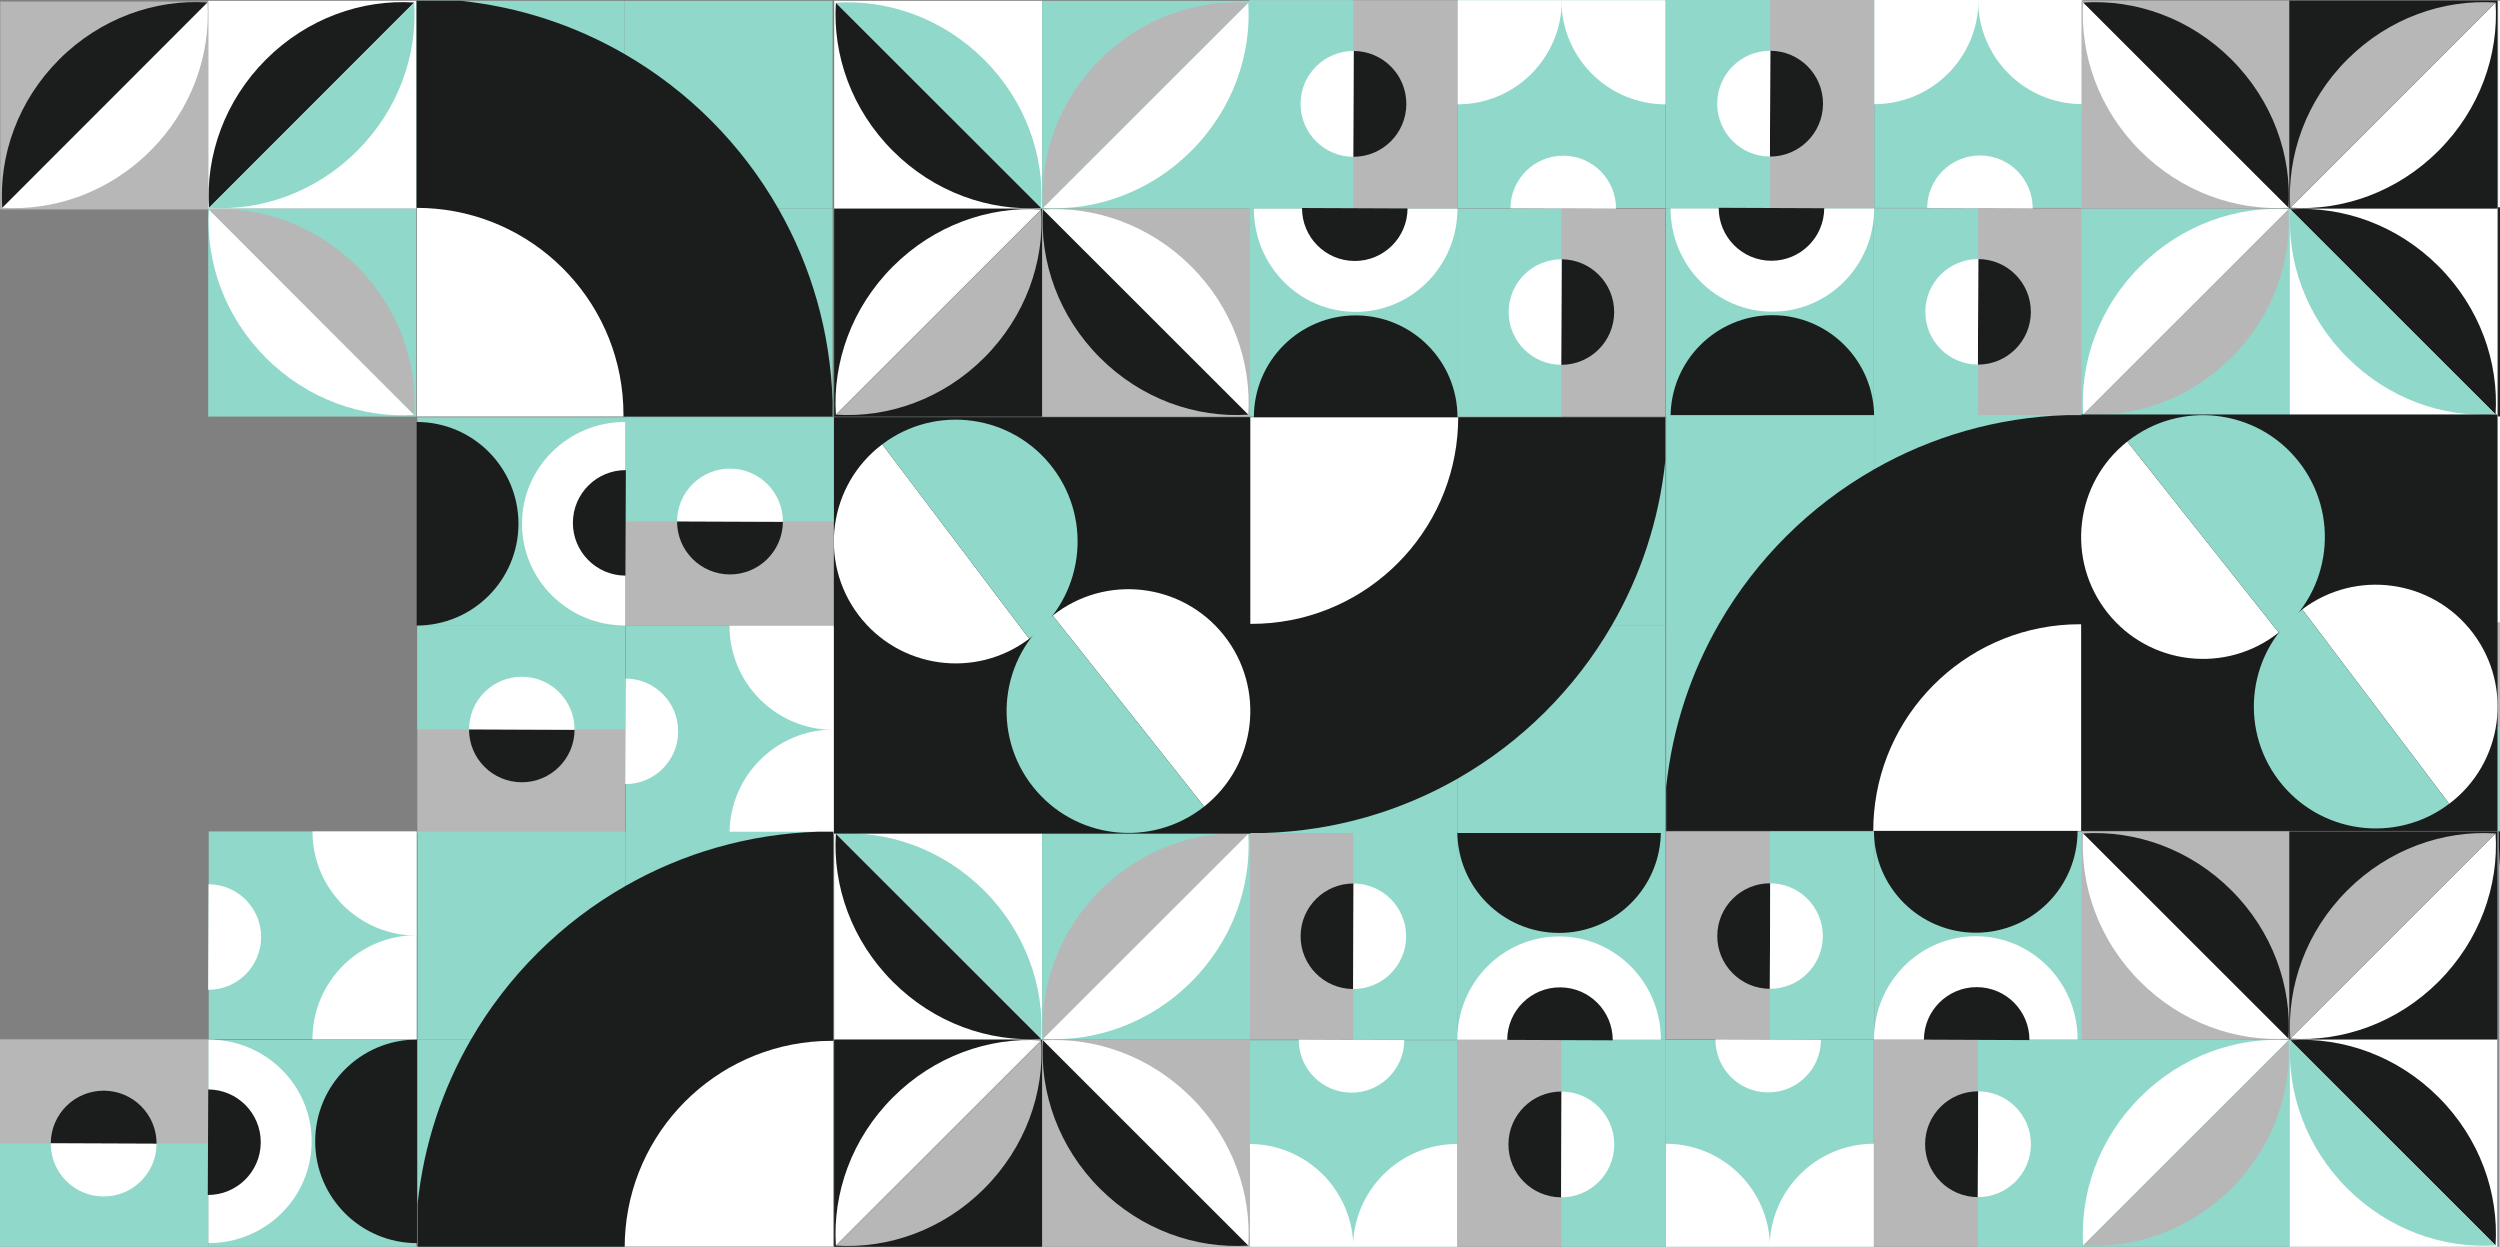 <svg width="764" height="381" viewBox="0 0 764 381" fill="none" xmlns="http://www.w3.org/2000/svg">
<rect x="0" y="0" width="764" height="381" fill="#808080" stroke="none"/>
<g clip-path="url(#clip0_53_1940)">
<g clip-path="url(#clip1_53_1940)">
<path d="M381.816 317.727V254.193H445.351V317.727H381.816Z" fill="#B7B7B8"/>
<path d="M413.584 317.727V254.193H445.466V317.727H413.584Z" fill="#90D8CA"/>
<path d="M413.653 269.999C404.745 269.964 397.502 277.155 397.462 286.058C397.428 294.966 404.618 302.208 413.521 302.248L413.647 269.999H413.653Z" fill="#1B1C1C"/>
<path d="M413.653 269.999C422.561 270.033 429.746 277.282 429.711 286.19C429.677 295.098 422.429 302.283 413.521 302.248" fill="white"/>
<path d="M508.994 381.422H445.287V317.727H508.994V381.422Z" fill="#B7B7B8"/>
<path d="M509 381.422H477.141V317.727H509V381.422Z" fill="#90D8CA"/>
<path d="M477.21 333.573C468.279 333.539 461.013 340.747 460.979 349.678C460.944 358.609 468.152 365.875 477.083 365.909L477.21 333.579V333.573Z" fill="#1B1C1C"/>
<path d="M477.209 333.573C486.14 333.608 493.349 340.873 493.314 349.805C493.28 358.736 486.008 365.944 477.083 365.909L477.209 333.579V333.573Z" fill="white"/>
<path d="M445.46 317.727V254.193H508.994V317.727H445.46Z" fill="#90D8CA"/>
<path d="M381.753 381.422V317.888H445.287V381.422H381.753Z" fill="#90D8CA"/>
<path d="M507.57 317.704C507.57 300.296 493.642 286.178 476.463 286.178C459.284 286.178 445.356 300.29 445.356 317.704" fill="white"/>
<path d="M492.855 317.922C492.89 309.014 485.699 301.772 476.796 301.732C467.888 301.697 460.646 308.888 460.605 317.79" fill="#1B1C1C"/>
<path d="M445.351 253.992C445.351 271.17 459.279 285.098 476.457 285.098C493.636 285.098 507.564 271.17 507.564 253.992" fill="#1B1C1C"/>
<path d="M429.148 317.854C429.114 326.762 421.866 333.947 412.957 333.912C404.049 333.878 396.864 326.63 396.899 317.721" fill="white"/>
<path d="M381.753 349.598C399.328 349.598 413.578 363.847 413.578 381.422H381.753V349.598Z" fill="white"/>
<path d="M413.463 381.422C413.463 363.847 427.712 349.598 445.288 349.598V381.422H413.463Z" fill="white"/>
<path d="M63.695 381.325H0V317.618H63.695V381.325Z" fill="#B7B7B8"/>
<path d="M63.695 381.325H0V349.466H63.695V381.325Z" fill="#90D8CA"/>
<path d="M47.849 349.54C47.883 340.609 40.675 333.344 31.744 333.309C22.813 333.275 15.547 340.483 15.513 349.414L47.843 349.54H47.849Z" fill="#1B1C1C"/>
<path d="M47.849 349.54C47.814 358.471 40.549 365.68 31.618 365.645C22.686 365.611 15.478 358.339 15.513 349.414L47.843 349.54H47.849Z" fill="white"/>
<path d="M63.701 317.796H127.235L127.235 381.331H63.701L63.701 317.796Z" fill="#90D8CA"/>
<path d="M127.316 317.618H63.781V254.084H127.316V317.618Z" fill="#90D8CA"/>
<path d="M63.719 379.9C81.127 379.9 95.245 365.972 95.245 348.794C95.245 331.615 81.133 317.687 63.719 317.687" fill="white"/>
<path d="M63.5 365.186C72.408 365.22 79.651 358.029 79.691 349.127C79.725 340.219 72.534 332.976 63.632 332.936" fill="#1B1C1C"/>
<path d="M127.431 317.687C110.252 317.687 96.324 331.615 96.324 348.794C96.324 365.972 110.246 379.9 127.431 379.9" fill="#1B1C1C"/>
<path d="M63.742 270.229C72.65 270.263 79.835 277.511 79.8 286.419C79.766 295.328 72.517 302.513 63.609 302.478" fill="white"/>
<path d="M95.485 317.618C95.485 300.043 109.735 285.793 127.31 285.793V317.618H95.485Z" fill="white"/>
<path d="M127.316 285.914C109.741 285.914 95.491 271.664 95.491 254.089H127.316V285.914Z" fill="white"/>
<path d="M445.38 191.032H508.914V254.566H445.38V191.032Z" fill="#90D8CA"/>
<path d="M445.373 254.566H381.845V191.032H445.373V254.566Z" fill="#90D8CA"/>
<path d="M445.373 191.026H381.845V127.491H445.373V191.026Z" fill="#90D8CA"/>
<path d="M508.908 191.026H445.373V127.491H508.908V191.026Z" fill="#90D8CA"/>
<path d="M508.908 140.839V127.491H381.845V254.56H386.474C407.857 253.9 427.913 247.961 445.379 237.99C464.982 226.814 481.322 210.559 492.614 191.026C501.315 175.978 507.018 158.977 508.914 140.839H508.908Z" fill="#1B1C1C"/>
<path d="M445.626 127.491H381.845V190.652C382.051 190.652 382.258 190.652 382.465 190.652C415.438 190.652 442.513 165.381 445.373 133.143C445.54 131.276 445.626 129.392 445.626 127.486V127.491Z" fill="white"/>
<path d="M508.937 63.761V127.296H445.402V63.761L508.937 63.761Z" fill="#B7B7B8"/>
<path d="M477.169 63.761V127.296H445.287V63.761H477.169Z" fill="#90D8CA"/>
<path d="M477.101 111.49C486.009 111.524 493.251 104.334 493.291 95.431C493.326 86.523 486.135 79.28 477.233 79.24L477.106 111.49H477.101Z" fill="#1B1C1C"/>
<path d="M477.1 111.49C468.192 111.455 461.007 104.207 461.041 95.299C461.076 86.391 468.324 79.206 477.232 79.24" fill="white"/>
<path d="M445.466 63.761H381.759V0.066H445.466V63.761Z" fill="#B7B7B8"/>
<path d="M413.618 63.761H381.759V0.066H413.618V63.761Z" fill="#90D8CA"/>
<path d="M413.549 47.915C422.48 47.95 429.745 40.742 429.78 31.811C429.814 22.879 422.606 15.614 413.675 15.579L413.549 47.91V47.915Z" fill="#1B1C1C"/>
<path d="M413.549 47.915C404.618 47.881 397.41 40.615 397.444 31.684C397.479 22.753 404.75 15.545 413.676 15.579L413.549 47.909V47.915Z" fill="white"/>
<path d="M445.287 63.761V127.296H381.753V63.761L445.287 63.761Z" fill="#90D8CA"/>
<path d="M509 0.06V63.595L445.466 63.595V0.06L509 0.06Z" fill="#90D8CA"/>
<path d="M383.183 63.785C383.183 81.193 397.111 95.311 414.289 95.311C431.468 95.311 445.396 81.199 445.396 63.785" fill="white"/>
<path d="M397.898 63.566C397.863 72.474 405.054 79.717 413.956 79.757C422.865 79.792 430.107 72.601 430.147 63.698" fill="#1B1C1C"/>
<path d="M445.402 127.491C445.402 110.312 431.474 96.385 414.295 96.385C397.116 96.385 383.188 110.312 383.188 127.491" fill="#1B1C1C"/>
<path d="M461.604 63.635C461.639 54.727 468.887 47.542 477.795 47.576C486.704 47.611 493.889 54.859 493.854 63.767" fill="white"/>
<path d="M508.999 31.891C491.424 31.891 477.175 17.641 477.175 0.066H508.999V31.891Z" fill="white"/>
<path d="M477.291 0.066C477.291 17.641 463.041 31.891 445.466 31.891V0.066H477.291Z" fill="white"/>
<path d="M318.459 317.71H254.925V254.175H318.459V317.71Z" fill="white"/>
<path d="M272.879 300.06C285.486 312.661 302.176 318.503 318.189 317.469V317.457L255.459 254.767H255.447C254.419 270.78 260.272 287.459 272.879 300.06Z" fill="#1B1C1C"/>
<path d="M255.459 254.767L318.189 317.457C319.217 301.45 313.365 284.765 300.758 272.164C288.151 259.563 271.46 253.727 255.459 254.767Z" fill="#90D8CA"/>
<path d="M318.46 254.17H381.994V317.704H318.46V254.17Z" fill="#90D8CA"/>
<path d="M364.04 300.06C351.433 312.661 334.742 318.503 318.729 317.469V317.457L381.46 254.767H381.471C382.499 270.78 376.647 287.459 364.04 300.06Z" fill="white"/>
<path d="M381.46 254.767L318.73 317.457C317.701 301.45 323.554 284.765 336.161 272.164C348.768 259.563 365.459 253.727 381.46 254.767Z" fill="#B7B7B8"/>
<path d="M318.46 317.71H381.994V381.244H318.46V317.71Z" fill="#B7B7B8"/>
<path d="M364.04 335.354C351.433 322.753 334.742 316.912 318.729 317.945V317.957L381.46 380.647H381.471C382.499 364.634 376.647 347.955 364.04 335.354Z" fill="white"/>
<path d="M381.46 380.647L318.73 317.957C317.701 333.964 323.554 350.649 336.161 363.25C348.768 375.851 365.459 381.687 381.46 380.647Z" fill="#1B1C1C"/>
<path d="M318.459 381.239H254.925V317.704H318.459V381.239Z" fill="#1B1C1C"/>
<path d="M272.879 335.354C285.486 322.753 302.176 316.912 318.189 317.945V317.957L255.459 380.647H255.447C254.419 364.634 260.272 347.955 272.879 335.354Z" fill="white"/>
<path d="M255.459 380.647L318.189 317.957C319.217 333.964 313.365 350.649 300.758 363.25C288.151 375.851 271.466 381.687 255.459 380.647Z" fill="#B7B7B8"/>
<path d="M382.097 254.767H254.821V127.497H382.097V254.767Z" fill="#1B1C1C"/>
<path d="M367.991 246.485C384.107 233.706 386.818 210.284 374.039 194.167C361.26 178.051 337.838 175.34 321.722 188.12" fill="white"/>
<path d="M367.991 246.485C351.874 259.264 328.447 256.553 315.673 240.437C302.894 224.321 305.605 200.893 321.721 188.12" fill="#90D8CA"/>
<path d="M269.616 135.779C253.207 148.179 249.956 171.532 262.356 187.947C274.757 204.356 298.11 207.607 314.525 195.207" fill="white"/>
<path d="M269.616 135.779C286.025 123.379 309.384 126.63 321.784 143.039C334.185 159.448 330.934 182.807 314.525 195.207" fill="#90D8CA"/>
<path d="M318.459 63.779H254.925V0.244H318.459V63.779Z" fill="white"/>
<path d="M272.879 46.129C285.486 58.73 302.176 64.571 318.189 63.538V63.526L255.459 0.836H255.447C254.419 16.849 260.272 33.528 272.879 46.129Z" fill="#1B1C1C"/>
<path d="M255.459 0.836L318.189 63.526C319.217 47.519 313.365 30.834 300.758 18.233C288.151 5.632 271.46 -0.204 255.459 0.836Z" fill="#90D8CA"/>
<path d="M318.46 0.244L381.994 0.244V63.779L318.46 63.779V0.244Z" fill="#90D8CA"/>
<path d="M364.04 46.129C351.433 58.73 334.742 64.571 318.729 63.538V63.526L381.46 0.836H381.471C382.499 16.849 376.647 33.528 364.04 46.129Z" fill="white"/>
<path d="M381.46 0.836L318.73 63.526C317.701 47.519 323.554 30.834 336.161 18.233C348.768 5.632 365.459 -0.204 381.46 0.836Z" fill="#B7B7B8"/>
<path d="M318.46 63.779L381.994 63.779V127.313H318.46V63.779Z" fill="#B7B7B8"/>
<path d="M364.04 81.428C351.433 68.827 334.742 62.986 318.729 64.02V64.031L381.46 126.722H381.471C382.499 110.709 376.647 94.03 364.04 81.428Z" fill="white"/>
<path d="M381.46 126.722L318.73 64.031C317.701 80.039 323.554 96.723 336.161 109.325C348.768 121.926 365.459 127.761 381.46 126.722Z" fill="#1B1C1C"/>
<path d="M318.459 127.313H254.925V63.779H318.459V127.313Z" fill="#1B1C1C"/>
<path d="M272.879 81.428C285.486 68.827 302.176 62.986 318.189 64.02V64.031L255.459 126.722H255.447C254.419 110.709 260.272 94.03 272.879 81.428Z" fill="white"/>
<path d="M255.459 126.722L318.189 64.031C319.217 80.039 313.365 96.723 300.758 109.325C288.151 121.926 271.46 127.761 255.459 126.722Z" fill="#B7B7B8"/>
<path d="M63.626 63.779L63.626 0.244L127.16 0.244V63.779L63.626 63.779Z" fill="white"/>
<path d="M81.27 18.198C68.669 30.805 62.828 47.496 63.862 63.509H63.873L126.563 0.778V0.767C110.551 -0.261 93.871 5.591 81.27 18.198Z" fill="#1B1C1C"/>
<path d="M126.569 0.778L63.879 63.509C79.886 64.537 96.571 58.684 109.172 46.077C121.773 33.47 127.609 16.78 126.569 0.778Z" fill="#90D8CA"/>
<path d="M127.161 63.779V127.313H63.627L63.627 63.779L127.161 63.779Z" fill="#90D8CA"/>
<path d="M81.27 109.359C68.669 96.752 62.828 80.061 63.862 64.049H63.873L126.563 126.779V126.791C110.551 127.819 93.871 121.966 81.27 109.359Z" fill="white"/>
<path d="M126.569 126.779L63.879 64.049C79.886 63.021 96.571 68.873 109.172 81.48C121.773 94.087 127.609 110.778 126.569 126.779Z" fill="#B7B7B8"/>
<path d="M63.626 0.48L63.626 64.014H0.091L0.091 0.48L63.626 0.48Z" fill="#B7B7B8"/>
<path d="M45.977 46.06C58.578 33.453 64.419 16.762 63.385 0.75H63.374L0.684 63.48V63.492C16.696 64.52 33.376 58.667 45.977 46.06Z" fill="white"/>
<path d="M0.683 63.48L63.374 0.75C47.367 -0.278 30.682 5.574 18.08 18.181C5.479 30.788 -0.356 47.479 0.683 63.48Z" fill="#1B1C1C"/>
<path d="M191.069 254.704H127.534V191.169H191.069V254.704Z" fill="#B7B7B8"/>
<path d="M191.069 222.937H127.534V191.054H191.069V222.937Z" fill="#90D8CA"/>
<path d="M143.34 222.873C143.306 231.782 150.496 239.024 159.399 239.064C168.307 239.099 175.549 231.908 175.59 223.006L143.34 222.879V222.873Z" fill="#1B1C1C"/>
<path d="M143.34 222.873C143.374 213.965 150.623 206.78 159.531 206.815C168.439 206.849 175.624 214.097 175.59 223.006" fill="white"/>
<path d="M254.764 191.233H191.068V127.526H254.764V191.233Z" fill="#B7B7B8"/>
<path d="M254.764 159.379H191.068V127.52H254.764V159.379Z" fill="#90D8CA"/>
<path d="M206.914 159.316C206.88 168.247 214.088 175.513 223.019 175.547C231.95 175.582 239.216 168.373 239.25 159.442L206.92 159.316H206.914Z" fill="#1B1C1C"/>
<path d="M206.915 159.316C206.95 150.385 214.215 143.177 223.146 143.211C232.077 143.246 239.285 150.517 239.251 159.442L206.921 159.316H206.915Z" fill="white"/>
<path d="M191.069 191.054H127.534V127.52H191.069V191.054Z" fill="#90D8CA"/>
<path d="M254.764 254.767H191.229V191.233H254.764V254.767Z" fill="#90D8CA"/>
<path d="M191.046 128.95C173.637 128.95 159.52 142.878 159.52 160.057C159.52 177.236 173.631 191.164 191.046 191.164" fill="white"/>
<path d="M191.264 143.665C182.356 143.63 175.114 150.821 175.073 159.724C175.039 168.632 182.23 175.874 191.132 175.915" fill="#1B1C1C"/>
<path d="M127.333 191.169C144.512 191.169 158.44 177.241 158.44 160.063C158.44 142.884 144.512 128.956 127.333 128.956" fill="#1B1C1C"/>
<path d="M191.195 207.372C200.103 207.406 207.288 214.654 207.253 223.563C207.219 232.471 199.971 239.656 191.062 239.621" fill="white"/>
<path d="M222.939 254.767C222.939 237.192 237.189 222.942 254.764 222.942V254.767H222.939Z" fill="white"/>
<path d="M254.764 223.057C237.189 223.057 222.939 208.808 222.939 191.233H254.764V223.057Z" fill="white"/>
<path d="M191.155 317.704H127.62V254.17H191.155V317.704Z" fill="#90D8CA"/>
<path d="M254.689 317.704H191.16V254.17H254.689V317.704Z" fill="#90D8CA"/>
<path d="M254.689 381.244H191.16V317.71H254.689V381.244Z" fill="#90D8CA"/>
<path d="M191.155 381.244H127.62V317.71H191.155V381.244Z" fill="#90D8CA"/>
<path d="M127.62 367.897V381.244H254.683V254.175H250.054C228.671 254.836 208.615 260.775 191.149 270.745C171.546 281.922 155.206 298.176 143.914 317.71C135.213 332.758 129.51 349.759 127.614 367.897H127.62Z" fill="#1B1C1C"/>
<path d="M190.901 381.244H254.683V318.083C254.476 318.083 254.269 318.083 254.063 318.083C221.089 318.083 194.014 343.355 191.154 375.593C190.988 377.459 190.901 379.343 190.901 381.25V381.244Z" fill="white"/>
<path d="M190.901 63.779V0.244L254.436 0.244V63.779L190.901 63.779Z" fill="#90D8CA"/>
<path d="M254.436 127.307H190.901V63.779H254.436V127.307Z" fill="#90D8CA"/>
<path d="M190.902 127.307H127.367V63.779H190.902V127.307Z" fill="#90D8CA"/>
<path d="M190.902 63.779H127.367V0.244H190.902V63.779Z" fill="#90D8CA"/>
<path d="M140.715 0.244H127.367V127.307H254.436V122.678C253.776 101.295 247.837 81.239 237.866 63.773C226.689 44.17 210.435 27.83 190.902 16.538C175.854 7.837 158.853 2.134 140.715 0.238V0.244Z" fill="#1B1C1C"/>
<path d="M127.367 63.526V127.307H190.528C190.528 127.101 190.528 126.894 190.528 126.687C190.528 93.714 165.257 66.639 133.019 63.779C131.152 63.612 129.268 63.526 127.361 63.526H127.367Z" fill="white"/>
</g>
<g clip-path="url(#clip2_53_1940)">
<path d="M636.275 63.695L636.275 127.23L572.741 127.23L572.741 63.695L636.275 63.695Z" fill="#B7B7B8"/>
<path d="M604.508 63.695L604.508 127.23L572.626 127.23L572.626 63.695L604.508 63.695Z" fill="#90D8CA"/>
<path d="M604.439 111.424C613.347 111.458 620.59 104.267 620.63 95.365C620.664 86.457 613.473 79.214 604.571 79.174L604.445 111.424L604.439 111.424Z" fill="#1B1C1C"/>
<path d="M604.439 111.424C595.531 111.389 588.346 104.141 588.38 95.233C588.415 86.325 595.663 79.14 604.571 79.174" fill="white"/>
<path d="M509.098 -5.56943e-06L572.805 0L572.805 63.695L509.098 63.695L509.098 -5.56943e-06Z" fill="#B7B7B8"/>
<path d="M509.092 -2.78521e-06L540.951 0L540.951 63.695L509.092 63.695L509.092 -2.78521e-06Z" fill="#90D8CA"/>
<path d="M540.882 47.849C549.813 47.883 557.079 40.675 557.113 31.744C557.148 22.813 549.94 15.548 541.008 15.513L540.882 47.843L540.882 47.849Z" fill="#1B1C1C"/>
<path d="M540.882 47.849C531.951 47.815 524.743 40.549 524.778 31.618C524.812 22.687 532.083 15.479 541.009 15.513L540.882 47.843L540.882 47.849Z" fill="white"/>
<path d="M572.632 63.695L572.632 127.23L509.097 127.23L509.097 63.695L572.632 63.695Z" fill="#90D8CA"/>
<path d="M636.339 1.90735e-05L636.339 63.535L572.804 63.535L572.804 1.35191e-05L636.339 1.90735e-05Z" fill="#90D8CA"/>
<path d="M510.522 63.718C510.522 81.127 524.45 95.244 541.629 95.244C558.807 95.244 572.735 81.133 572.735 63.718" fill="white"/>
<path d="M525.237 63.5C525.202 72.408 532.393 79.651 541.295 79.691C550.204 79.725 557.446 72.534 557.486 63.632" fill="#1B1C1C"/>
<path d="M572.741 127.431C572.741 110.252 558.813 96.324 541.634 96.324C524.456 96.324 510.528 110.252 510.528 127.431" fill="#1B1C1C"/>
<path d="M588.944 63.569C588.978 54.661 596.226 47.476 605.134 47.51C614.043 47.545 621.228 54.793 621.193 63.701" fill="white"/>
<path d="M636.339 31.825C618.764 31.825 604.514 17.575 604.514 -2.7822e-06L636.339 0L636.339 31.825Z" fill="white"/>
<path d="M604.629 0C604.629 17.575 590.379 31.825 572.804 31.825L572.804 -2.7822e-06L604.629 0Z" fill="white"/>
<path d="M572.712 190.391L509.178 190.391L509.178 126.856L572.712 126.856L572.712 190.391Z" fill="#90D8CA"/>
<path d="M572.718 126.856L636.247 126.856L636.247 190.391L572.718 190.391L572.718 126.856Z" fill="#90D8CA"/>
<path d="M572.718 190.397L636.247 190.397L636.247 253.931L572.718 253.931L572.718 190.397Z" fill="#90D8CA"/>
<path d="M509.184 190.397L572.719 190.397L572.719 253.931L509.184 253.931L509.184 190.397Z" fill="#90D8CA"/>
<path d="M509.184 240.583L509.184 253.931L636.247 253.931L636.247 126.862L631.618 126.862C610.235 127.523 590.179 133.461 572.713 143.432C553.11 154.609 536.77 170.863 525.478 190.397C516.777 205.445 511.073 222.445 509.178 240.583L509.184 240.583Z" fill="#1B1C1C"/>
<path d="M572.466 253.931L636.247 253.931L636.247 190.77C636.04 190.77 635.834 190.77 635.627 190.77C602.653 190.77 575.579 216.041 572.718 248.28C572.552 250.146 572.466 252.03 572.466 253.937L572.466 253.931Z" fill="white"/>
<path d="M509.155 317.661L509.155 254.126L572.69 254.126L572.69 317.661L509.155 317.661Z" fill="#B7B7B8"/>
<path d="M540.923 317.661L540.923 254.126L572.805 254.126L572.805 317.661L540.923 317.661Z" fill="#90D8CA"/>
<path d="M540.991 269.933C532.083 269.898 524.841 277.089 524.8 285.991C524.766 294.9 531.957 302.142 540.859 302.182L540.985 269.933L540.991 269.933Z" fill="#1B1C1C"/>
<path d="M540.992 269.933C549.9 269.967 557.085 277.215 557.051 286.123C557.016 295.032 549.768 302.217 540.86 302.182" fill="white"/>
<path d="M572.626 317.661L636.333 317.661L636.333 381.356L572.626 381.356L572.626 317.661Z" fill="#B7B7B8"/>
<path d="M604.474 317.661L636.333 317.661L636.333 381.356L604.474 381.356L604.474 317.661Z" fill="#90D8CA"/>
<path d="M604.543 333.507C595.612 333.473 588.346 340.681 588.312 349.612C588.277 358.543 595.485 365.809 604.417 365.843L604.543 333.513L604.543 333.507Z" fill="#1B1C1C"/>
<path d="M604.543 333.507C613.474 333.542 620.682 340.807 620.647 349.738C620.613 358.67 613.342 365.878 604.416 365.843L604.543 333.513L604.543 333.507Z" fill="white"/>
<path d="M572.805 317.661L572.805 254.126L636.339 254.126L636.339 317.661L572.805 317.661Z" fill="#90D8CA"/>
<path d="M509.092 381.362L509.092 317.828L572.626 317.828L572.626 381.362L509.092 381.362Z" fill="#90D8CA"/>
<path d="M634.909 317.638C634.909 300.229 620.981 286.112 603.802 286.112C586.624 286.112 572.696 300.224 572.696 317.638" fill="white"/>
<path d="M620.194 317.856C620.229 308.948 613.038 301.706 604.135 301.665C595.227 301.631 587.985 308.822 587.945 317.724" fill="#1B1C1C"/>
<path d="M572.69 253.931C572.69 271.11 586.618 285.038 603.797 285.038C620.975 285.038 634.903 271.11 634.903 253.931" fill="#1B1C1C"/>
<path d="M556.487 317.787C556.453 326.695 549.205 333.881 540.296 333.846C531.388 333.812 524.203 326.563 524.238 317.655" fill="white"/>
<path d="M509.092 349.532C526.667 349.532 540.917 363.781 540.917 381.356L509.092 381.356L509.092 349.532Z" fill="white"/>
<path d="M540.801 381.356C540.801 363.781 555.051 349.532 572.626 349.532L572.626 381.356L540.801 381.356Z" fill="white"/>
<path d="M699.633 63.712L763.167 63.713L763.167 127.247L699.633 127.247L699.633 63.712Z" fill="white"/>
<path d="M745.213 81.362C732.606 68.761 715.915 62.92 699.903 63.954L699.903 63.965L762.633 126.656L762.644 126.656C763.673 110.643 757.82 93.963 745.213 81.362Z" fill="#1B1C1C"/>
<path d="M762.633 126.655L699.902 63.965C698.874 79.972 704.727 96.657 717.334 109.258C729.941 121.86 746.631 127.695 762.633 126.655Z" fill="#90D8CA"/>
<path d="M699.632 127.253L636.098 127.253L636.098 63.718L699.632 63.718L699.632 127.253Z" fill="#90D8CA"/>
<path d="M654.052 81.362C666.659 68.761 683.349 62.92 699.362 63.954L699.362 63.965L636.632 126.655L636.62 126.655C635.592 110.643 641.445 93.963 654.052 81.362Z" fill="white"/>
<path d="M636.632 126.655L699.362 63.965C700.39 79.972 694.538 96.657 681.931 109.258C669.324 121.86 652.633 127.695 636.632 126.655Z" fill="#B7B7B8"/>
<path d="M699.632 63.713L636.098 63.713L636.098 0.178L699.632 0.178L699.632 63.713Z" fill="#B7B7B8"/>
<path d="M654.052 46.069C666.659 58.67 683.349 64.511 699.362 63.477L699.362 63.466L636.632 0.775L636.62 0.775C635.592 16.788 641.445 33.467 654.052 46.069Z" fill="white"/>
<path d="M636.632 0.775L699.362 63.466C700.39 47.459 694.538 30.774 681.931 18.172C669.324 5.571 652.633 -0.264 636.632 0.775Z" fill="#1B1C1C"/>
<path d="M699.633 0.184L763.167 0.184L763.167 63.718L699.633 63.718L699.633 0.184Z" fill="#1B1C1C"/>
<path d="M745.213 46.069C732.606 58.67 715.915 64.511 699.903 63.477L699.903 63.466L762.633 0.775L762.645 0.775C763.673 16.788 757.82 33.467 745.213 46.069Z" fill="white"/>
<path d="M762.633 0.775L699.902 63.466C698.874 47.459 704.727 30.774 717.334 18.172C729.941 5.571 746.626 -0.264 762.633 0.775Z" fill="#B7B7B8"/>
<path d="M635.995 126.655L763.271 126.655L763.27 253.925L635.995 253.925L635.995 126.655Z" fill="#1B1C1C"/>
<path d="M650.101 134.938C633.984 147.717 631.273 171.139 644.053 187.255C656.832 203.371 680.254 206.082 696.37 193.303" fill="white"/>
<path d="M650.101 134.938C666.217 122.158 689.645 124.869 702.419 140.985C715.198 157.102 712.487 180.529 696.371 193.303" fill="#90D8CA"/>
<path d="M748.476 245.643C764.885 233.243 768.136 209.89 755.735 193.475C743.335 177.066 719.982 173.815 703.567 186.215" fill="white"/>
<path d="M748.476 245.643C732.066 258.044 708.708 254.793 696.307 238.384C683.907 221.974 687.158 198.616 703.567 186.215" fill="#90D8CA"/>
<path d="M699.633 317.644L763.167 317.644L763.167 381.178L699.633 381.178L699.633 317.644Z" fill="white"/>
<path d="M745.213 335.294C732.606 322.692 715.915 316.851 699.903 317.885L699.903 317.896L762.633 380.587L762.644 380.587C763.673 364.574 757.82 347.895 745.213 335.294Z" fill="#1B1C1C"/>
<path d="M762.633 380.587L699.902 317.896C698.874 333.904 704.727 350.588 717.334 363.19C729.941 375.791 746.631 381.626 762.633 380.587Z" fill="#90D8CA"/>
<path d="M699.632 381.178L636.098 381.178L636.098 317.644L699.632 317.644L699.632 381.178Z" fill="#90D8CA"/>
<path d="M654.052 335.294C666.659 322.692 683.349 316.851 699.362 317.885L699.362 317.896L636.632 380.587L636.62 380.587C635.592 364.574 641.445 347.895 654.052 335.294Z" fill="white"/>
<path d="M636.632 380.587L699.362 317.896C700.39 333.904 694.538 350.588 681.931 363.19C669.324 375.791 652.633 381.626 636.632 380.587Z" fill="#B7B7B8"/>
<path d="M699.632 317.644L636.098 317.644L636.098 254.109L699.632 254.109L699.632 317.644Z" fill="#B7B7B8"/>
<path d="M654.052 299.994C666.659 312.595 683.349 318.436 699.362 317.403L699.362 317.391L636.632 254.701L636.62 254.701C635.592 270.714 641.445 287.393 654.052 299.994Z" fill="white"/>
<path d="M636.632 254.701L699.362 317.391C700.39 301.384 694.538 284.699 681.931 272.098C669.324 259.497 652.633 253.661 636.632 254.701Z" fill="#1B1C1C"/>
<path d="M699.633 254.109L763.167 254.109L763.167 317.644L699.633 317.644L699.633 254.109Z" fill="#1B1C1C"/>
<path d="M745.213 299.994C732.606 312.595 715.915 318.436 699.903 317.403L699.903 317.391L762.633 254.701L762.645 254.701C763.673 270.714 757.82 287.393 745.213 299.994Z" fill="white"/>
<path d="M762.633 254.701L699.902 317.391C698.874 301.384 704.727 284.699 717.334 272.098C729.941 259.497 746.631 253.661 762.633 254.701Z" fill="#B7B7B8"/>
<path d="M763.328 190.19L827.023 190.19L827.023 253.897L763.328 253.897L763.328 190.19Z" fill="#B7B7B8"/>
<path d="M763.328 222.043L827.023 222.043L827.023 253.903L763.328 253.903L763.328 222.043Z" fill="#90D8CA"/>
<path d="M763.328 126.655L826.862 126.655L826.862 190.19L763.328 190.19L763.328 126.655Z" fill="#90D8CA"/>
<path d="M795.152 126.655C795.152 144.231 780.903 158.48 763.328 158.48L763.328 126.655L795.152 126.655Z" fill="white"/>
<path d="M763.328 158.365C780.903 158.365 795.152 172.615 795.152 190.19L763.328 190.19L763.328 158.365Z" fill="white"/>
<path d="M763.403 63.718L826.932 63.718L826.932 127.253L763.403 127.253L763.403 63.718Z" fill="#90D8CA"/>
<path d="M763.403 0.178L826.932 0.178L826.932 63.713L763.403 63.713L763.403 0.178Z" fill="#90D8CA"/>
<path d="M890.472 13.526L890.472 0.178L763.409 0.178L763.409 127.247L768.038 127.247C789.421 126.587 809.477 120.648 826.943 110.677C846.546 99.5 862.886 83.246 874.178 63.712C882.879 48.665 888.582 31.664 890.478 13.526L890.472 13.526Z" fill="#1B1C1C"/>
<path d="M827.19 0.178L763.409 0.178L763.409 63.339C763.616 63.339 763.822 63.339 764.029 63.339C797.003 63.339 824.077 38.068 826.938 5.83C827.104 3.963 827.19 2.079 827.19 0.172L827.19 0.178Z" fill="white"/>
<path d="M827.19 317.644L827.19 381.178L763.656 381.178L763.656 317.644L827.19 317.644Z" fill="#90D8CA"/>
<path d="M763.656 254.115L827.19 254.115L827.19 317.644L763.656 317.644L763.656 254.115Z" fill="#90D8CA"/>
<path d="M877.377 381.178L890.725 381.178L890.725 254.115L763.656 254.115L763.656 258.744C764.316 280.127 770.255 300.184 780.226 317.65C791.402 337.252 807.656 353.592 827.19 364.884C842.238 373.585 859.239 379.289 877.377 381.184L877.377 381.178Z" fill="#1B1C1C"/>
</g>
</g>
<defs>
<clipPath id="clip0_53_1940">
<rect width="764" height="381" fill="white"/>
</clipPath>
<clipPath id="clip1_53_1940">
<rect width="509" height="381.356" fill="white" transform="matrix(1 0 0 -1 0 381.422)"/>
</clipPath>
<clipPath id="clip2_53_1940">
<rect width="509" height="381.356" fill="white" transform="matrix(-1 -8.74228e-08 -8.74228e-08 1 1018.09 3.05176e-05)"/>
</clipPath>
</defs>
</svg>
